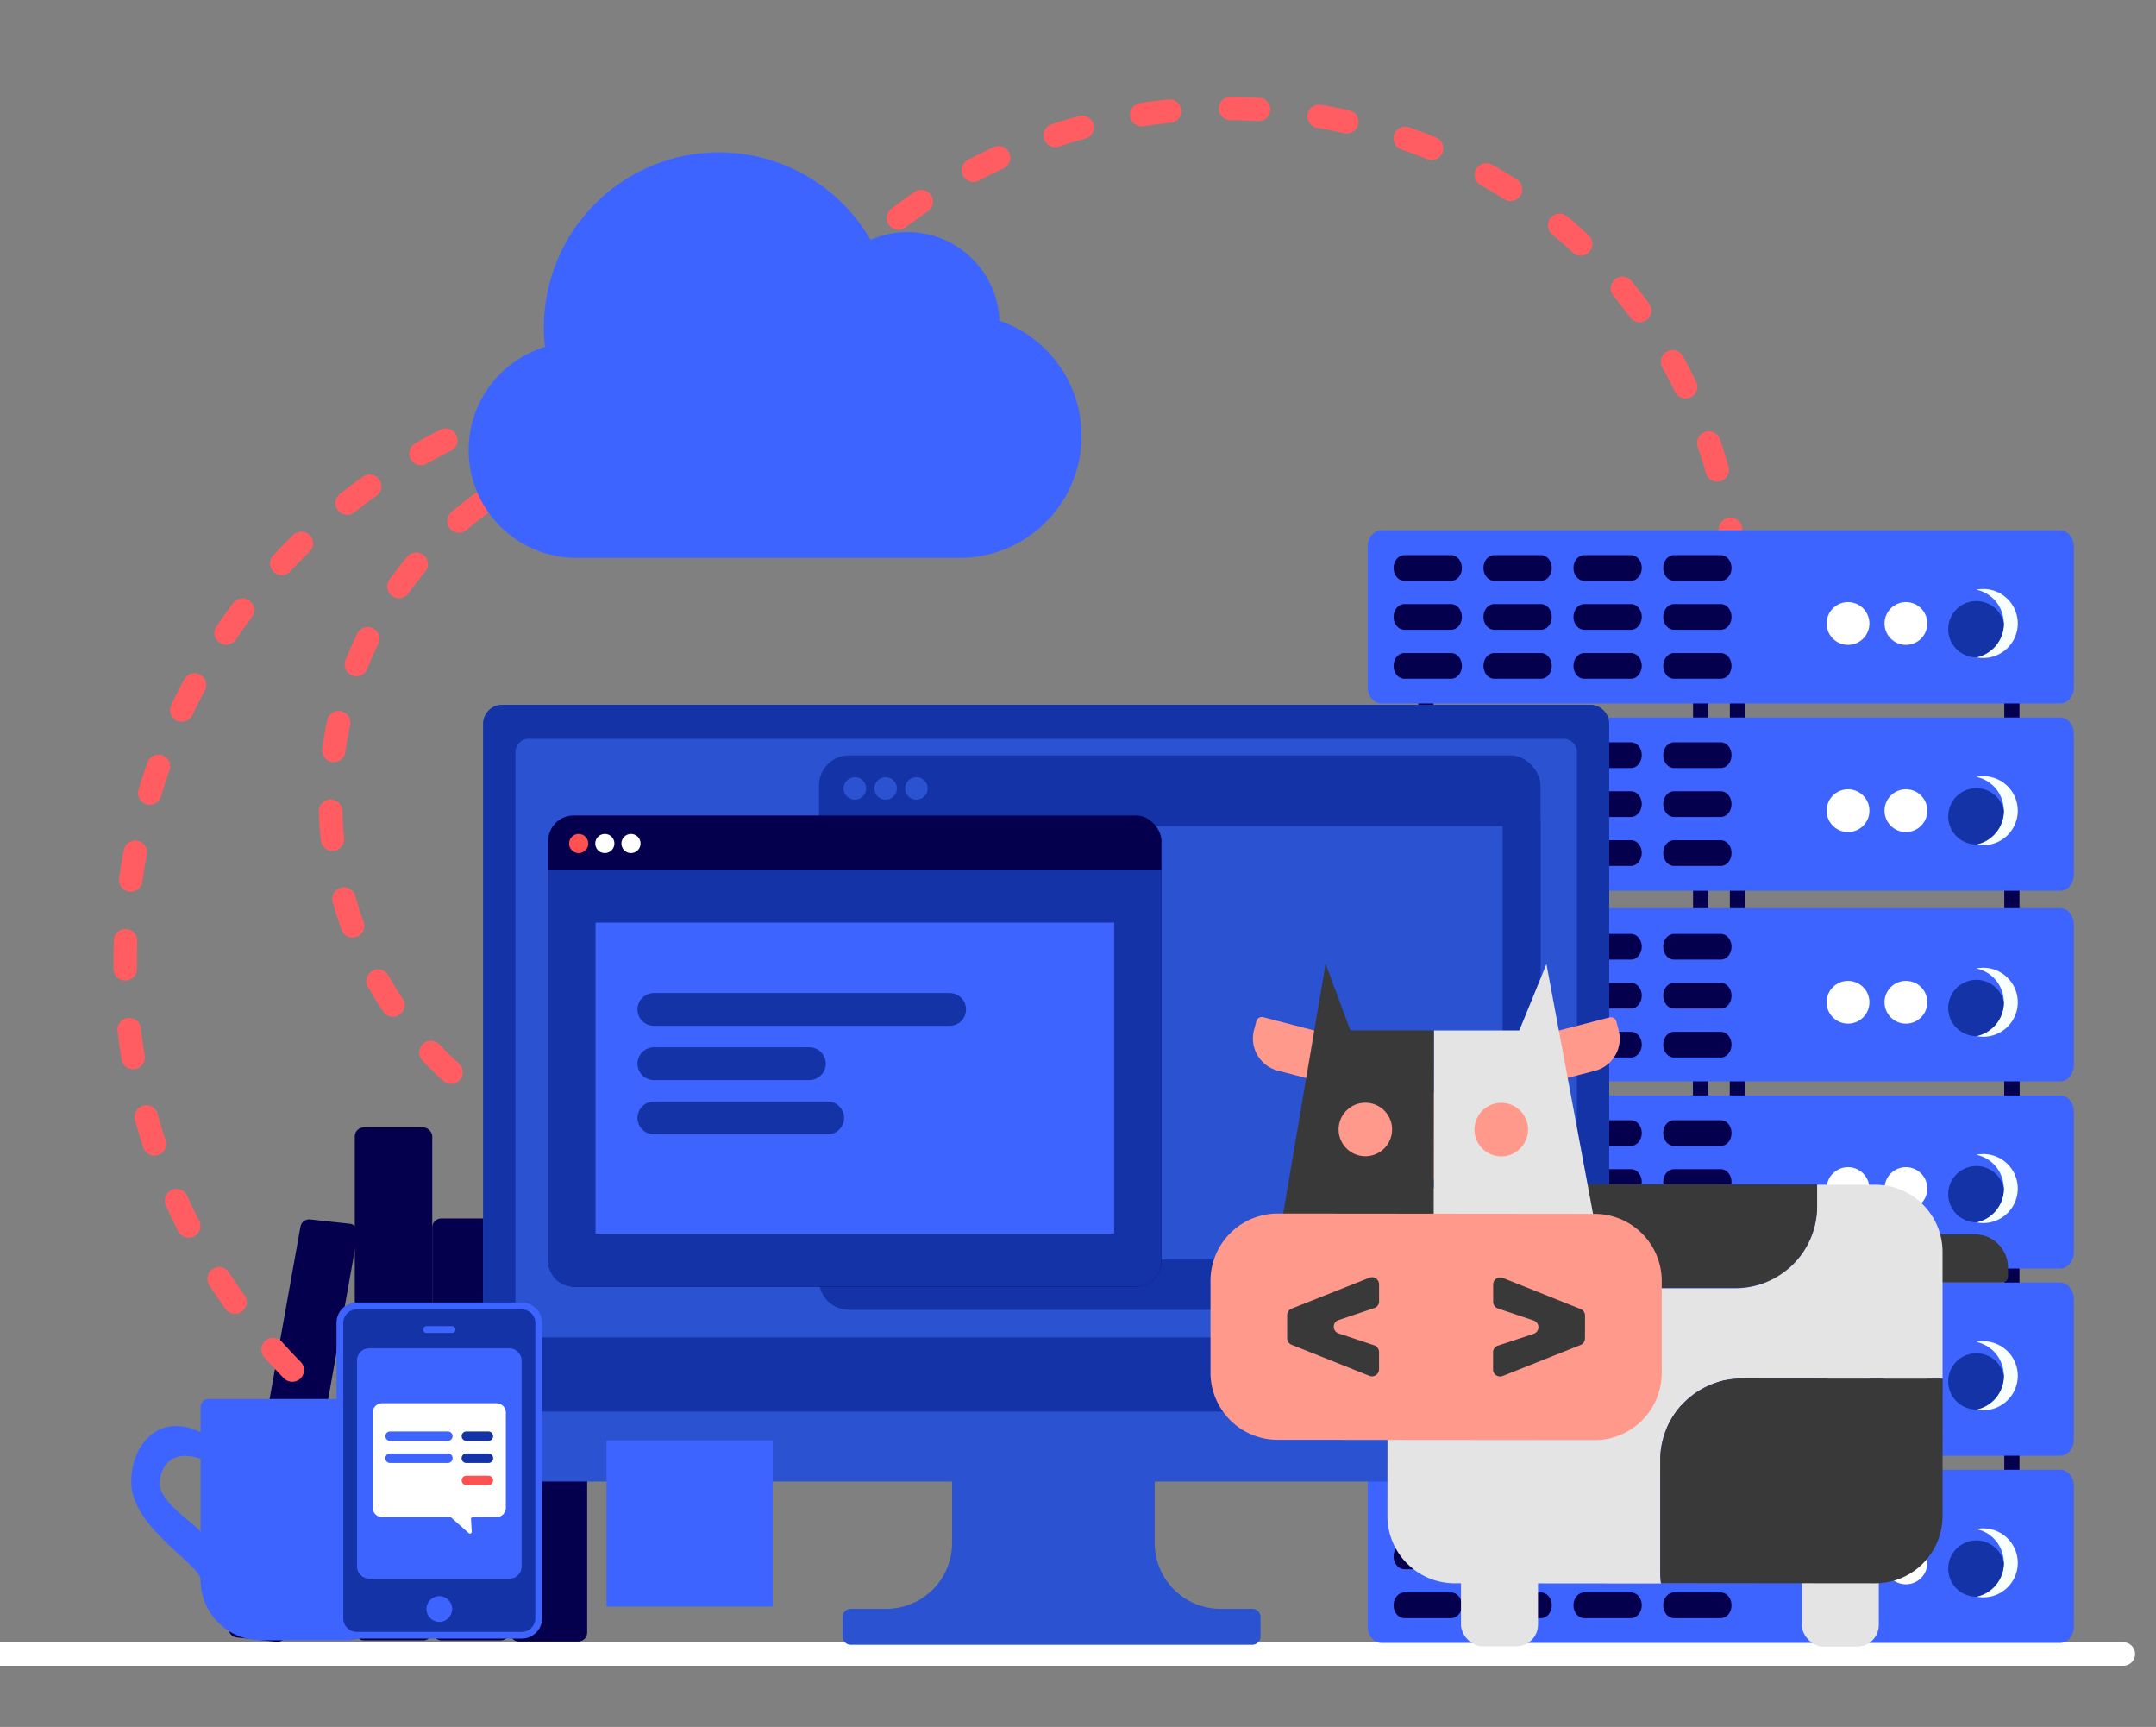 <svg id="Layer_1" data-name="Layer 1" xmlns="http://www.w3.org/2000/svg" viewBox="0 0 920 736.72"><rect x="0" y="0" width="920" height="736.72" fill="#808080" stroke="none"/><defs><style>.cls-1{fill:#05004e;}.cls-10,.cls-14,.cls-2,.cls-3{fill:none;}.cls-2{stroke:#fff;}.cls-10,.cls-2,.cls-3{stroke-linecap:round;stroke-miterlimit:10;}.cls-2,.cls-3{stroke-width:10px;}.cls-3{stroke:#ff5d62;stroke-dasharray:12 26;}.cls-4{fill:#3e64ff;}.cls-5{fill:#fff;}.cls-6{fill:#f8ffff;}.cls-7{fill:#1333a6;}.cls-8{fill:#2a52d1;}.cls-9{fill:#ff5151;}.cls-10{stroke:#1333a6;stroke-width:14px;}.cls-11{fill:#393939;}.cls-12{fill:#e4e4e4;}.cls-13{fill:#ff998c;}</style></defs><title>Hero-Home</title><rect class="cls-1" x="217.5" y="506.6" width="33.06" height="193.65" rx="3.8"/><rect class="cls-1" x="184.45" y="519.79" width="33.06" height="179.99" rx="3.8"/><rect class="cls-1" x="151.39" y="480.96" width="33.06" height="218.81" rx="3.8"/><path class="cls-1" d="M101,698.52l16.94,1.85a3.8,3.8,0,0,0,4.15-3.1L152.62,526.5a3.8,3.8,0,0,0-3.32-4.44l-16.94-1.85a3.79,3.79,0,0,0-4.15,3.1L97.63,694.07A3.81,3.81,0,0,0,101,698.52Z"/><line class="cls-2" x1="-14.92" y1="705.6" x2="906.08" y2="705.6"/><path class="cls-3" d="M185.39,629.76A248.76,248.76,0,0,1,53.41,410c0-137.4,111.38-248.78,248.79-248.78"/><path class="cls-3" d="M313.21,181.38A228.89,228.89,0,0,1,522.05,46.25c126.39,0,219.65,93.26,219.65,219.66"/><path class="cls-3" d="M296.34,497.91a156.6,156.6,0,0,1,0-313.19"/><rect class="cls-1" x="605.21" y="238.79" width="6.48" height="235.26"/><rect class="cls-1" x="722.46" y="238.79" width="6.48" height="237.38"/><rect class="cls-1" x="738.16" y="238.79" width="6.48" height="233.13"/><rect class="cls-1" x="855.27" y="238.79" width="6.48" height="234.2"/><path class="cls-4" d="M879.14,300.1H589.43c-3.22,0-5.82-3.12-5.82-7V233.24c0-3.85,2.6-7,5.82-7H879.14c3.22,0,5.83,3.13,5.83,7v59.89C885,297,882.36,300.1,879.14,300.1Z"/><path class="cls-1" d="M619.24,247.78h-20c-2.53,0-4.58-2.45-4.58-5.48h0c0-3,2-5.48,4.58-5.48h20c2.53,0,4.58,2.45,4.58,5.48h0C623.82,245.33,621.77,247.78,619.24,247.78Z"/><path class="cls-1" d="M657.59,247.78h-20c-2.53,0-4.58-2.45-4.58-5.48h0c0-3,2-5.48,4.58-5.48h20c2.53,0,4.58,2.45,4.58,5.48h0C662.17,245.33,660.12,247.78,657.59,247.78Z"/><path class="cls-1" d="M696,247.78h-20c-2.53,0-4.58-2.45-4.58-5.48h0c0-3,2-5.48,4.58-5.48h20c2.53,0,4.58,2.45,4.58,5.48h0C700.53,245.33,698.48,247.78,696,247.78Z"/><path class="cls-1" d="M734.3,247.78h-20c-2.53,0-4.58-2.45-4.58-5.48h0c0-3,2-5.48,4.58-5.48h20c2.53,0,4.58,2.45,4.58,5.48h0C738.88,245.33,736.83,247.78,734.3,247.78Z"/><path class="cls-1" d="M619.24,268.66h-20c-2.53,0-4.58-2.45-4.58-5.48h0c0-3,2-5.48,4.58-5.48h20c2.53,0,4.58,2.45,4.58,5.48h0C623.82,266.21,621.77,268.66,619.24,268.66Z"/><path class="cls-1" d="M657.59,268.66h-20c-2.53,0-4.58-2.45-4.58-5.48h0c0-3,2-5.48,4.58-5.48h20c2.53,0,4.58,2.45,4.58,5.48h0C662.17,266.21,660.12,268.66,657.59,268.66Z"/><path class="cls-1" d="M696,268.66h-20c-2.53,0-4.58-2.45-4.58-5.48h0c0-3,2-5.48,4.58-5.48h20c2.53,0,4.58,2.45,4.58,5.48h0C700.53,266.21,698.48,268.66,696,268.66Z"/><path class="cls-1" d="M734.3,268.66h-20c-2.53,0-4.58-2.45-4.58-5.48h0c0-3,2-5.48,4.58-5.48h20c2.53,0,4.58,2.45,4.58,5.48h0C738.88,266.21,736.83,268.66,734.3,268.66Z"/><path class="cls-1" d="M619.24,289.55h-20c-2.53,0-4.58-2.46-4.58-5.49h0c0-3,2-5.48,4.58-5.48h20c2.53,0,4.58,2.46,4.58,5.48h0C623.82,287.09,621.77,289.55,619.24,289.55Z"/><path class="cls-1" d="M657.59,289.55h-20c-2.53,0-4.58-2.46-4.58-5.49h0c0-3,2-5.48,4.58-5.48h20c2.53,0,4.58,2.46,4.58,5.48h0C662.17,287.09,660.12,289.55,657.59,289.55Z"/><path class="cls-1" d="M696,289.55h-20c-2.53,0-4.58-2.46-4.58-5.49h0c0-3,2-5.48,4.58-5.48h20c2.53,0,4.58,2.46,4.58,5.48h0C700.53,287.09,698.48,289.55,696,289.55Z"/><path class="cls-1" d="M734.3,289.55h-20c-2.53,0-4.58-2.46-4.58-5.49h0c0-3,2-5.48,4.58-5.48h20c2.53,0,4.58,2.46,4.58,5.48h0C738.88,287.09,736.83,289.55,734.3,289.55Z"/><circle class="cls-5" cx="788.58" cy="265.98" r="9.13"/><circle class="cls-5" cx="813.29" cy="265.98" r="9.13"/><path class="cls-6" d="M846.3,251.26a15.08,15.08,0,0,0-3,.29,14.73,14.73,0,0,1,0,28.85,15.08,15.08,0,0,0,3,.3,14.72,14.72,0,1,0,0-29.44Z"/><path class="cls-7" d="M855.09,266a12,12,0,1,0-11.75,14.42A14.72,14.72,0,0,0,855.09,266Z"/><path class="cls-4" d="M879.14,380H589.43c-3.22,0-5.82-3.12-5.82-7V313.09c0-3.85,2.6-7,5.82-7H879.14c3.22,0,5.83,3.12,5.83,7V373C885,376.83,882.36,380,879.14,380Z"/><path class="cls-1" d="M619.24,327.64h-20c-2.53,0-4.58-2.46-4.58-5.49h0c0-3,2-5.48,4.58-5.48h20c2.53,0,4.58,2.46,4.58,5.48h0C623.82,325.18,621.77,327.64,619.24,327.64Z"/><path class="cls-1" d="M657.59,327.64h-20c-2.53,0-4.58-2.46-4.58-5.49h0c0-3,2-5.48,4.58-5.48h20c2.53,0,4.58,2.46,4.58,5.48h0C662.17,325.18,660.12,327.64,657.59,327.64Z"/><path class="cls-1" d="M696,327.64h-20c-2.53,0-4.58-2.46-4.58-5.49h0c0-3,2-5.48,4.58-5.48h20c2.53,0,4.58,2.46,4.58,5.48h0C700.53,325.18,698.48,327.64,696,327.64Z"/><path class="cls-1" d="M734.3,327.64h-20c-2.53,0-4.58-2.46-4.58-5.49h0c0-3,2-5.48,4.58-5.48h20c2.53,0,4.58,2.46,4.58,5.48h0C738.88,325.18,736.83,327.64,734.3,327.64Z"/><path class="cls-1" d="M619.24,348.52h-20c-2.53,0-4.58-2.46-4.58-5.48h0c0-3,2-5.49,4.58-5.49h20c2.53,0,4.58,2.46,4.58,5.49h0C623.82,346.06,621.77,348.52,619.24,348.52Z"/><path class="cls-1" d="M657.59,348.52h-20c-2.53,0-4.58-2.46-4.58-5.48h0c0-3,2-5.49,4.58-5.49h20c2.53,0,4.58,2.46,4.58,5.49h0C662.17,346.06,660.12,348.52,657.59,348.52Z"/><path class="cls-1" d="M696,348.52h-20c-2.53,0-4.58-2.46-4.58-5.48h0c0-3,2-5.49,4.58-5.49h20c2.53,0,4.58,2.46,4.58,5.49h0C700.53,346.06,698.48,348.52,696,348.52Z"/><path class="cls-1" d="M734.3,348.52h-20c-2.53,0-4.58-2.46-4.58-5.48h0c0-3,2-5.49,4.58-5.49h20c2.53,0,4.58,2.46,4.58,5.49h0C738.88,346.06,736.83,348.52,734.3,348.52Z"/><path class="cls-1" d="M619.24,369.4h-20c-2.53,0-4.58-2.46-4.58-5.48h0c0-3,2-5.49,4.58-5.49h20c2.53,0,4.58,2.46,4.58,5.49h0C623.82,366.94,621.77,369.4,619.24,369.4Z"/><path class="cls-1" d="M657.59,369.4h-20c-2.53,0-4.58-2.46-4.58-5.48h0c0-3,2-5.49,4.58-5.49h20c2.53,0,4.58,2.46,4.58,5.49h0C662.17,366.94,660.12,369.4,657.59,369.4Z"/><path class="cls-1" d="M696,369.4h-20c-2.53,0-4.58-2.46-4.58-5.48h0c0-3,2-5.49,4.58-5.49h20c2.53,0,4.58,2.46,4.58,5.49h0C700.53,366.94,698.48,369.4,696,369.4Z"/><path class="cls-1" d="M734.3,369.4h-20c-2.53,0-4.58-2.46-4.58-5.48h0c0-3,2-5.49,4.58-5.49h20c2.53,0,4.58,2.46,4.58,5.49h0C738.88,366.94,736.83,369.4,734.3,369.4Z"/><circle class="cls-5" cx="788.58" cy="345.83" r="9.13"/><circle class="cls-5" cx="813.29" cy="345.83" r="9.13"/><path class="cls-6" d="M846.3,331.11a14.36,14.36,0,0,0-3,.3,14.72,14.72,0,0,1,0,28.84,14.36,14.36,0,0,0,3,.3,14.72,14.72,0,1,0,0-29.44Z"/><path class="cls-7" d="M855.09,345.83a12,12,0,1,0-11.75,14.42A14.71,14.71,0,0,0,855.09,345.83Z"/><rect class="cls-1" x="605.21" y="437.78" width="6.48" height="235.26"/><rect class="cls-1" x="722.46" y="437.78" width="6.48" height="237.38"/><rect class="cls-1" x="738.16" y="437.78" width="6.48" height="233.13"/><rect class="cls-1" x="855.27" y="437.78" width="6.48" height="234.2"/><path class="cls-4" d="M879.14,461.3H589.43c-3.22,0-5.82-3.12-5.82-7V394.44c0-3.85,2.6-7,5.82-7H879.14c3.22,0,5.83,3.12,5.83,7v59.89C885,458.18,882.36,461.3,879.14,461.3Z"/><path class="cls-1" d="M619.24,409.37h-20c-2.53,0-4.58-2.46-4.58-5.49h0c0-3,2-5.48,4.58-5.48h20c2.53,0,4.58,2.45,4.58,5.48h0C623.82,406.91,621.77,409.37,619.24,409.37Z"/><path class="cls-1" d="M657.59,409.37h-20c-2.53,0-4.58-2.46-4.58-5.49h0c0-3,2-5.48,4.58-5.48h20c2.53,0,4.58,2.45,4.58,5.48h0C662.17,406.91,660.12,409.37,657.59,409.37Z"/><path class="cls-1" d="M696,409.37h-20c-2.53,0-4.58-2.46-4.58-5.49h0c0-3,2-5.48,4.58-5.48h20c2.53,0,4.58,2.45,4.58,5.48h0C700.53,406.91,698.48,409.37,696,409.37Z"/><path class="cls-1" d="M734.3,409.37h-20c-2.53,0-4.58-2.46-4.58-5.49h0c0-3,2-5.48,4.58-5.48h20c2.53,0,4.58,2.45,4.58,5.48h0C738.88,406.91,736.83,409.37,734.3,409.37Z"/><path class="cls-1" d="M619.24,430.25h-20c-2.53,0-4.58-2.46-4.58-5.49h0c0-3,2-5.48,4.58-5.48h20c2.53,0,4.58,2.46,4.58,5.48h0C623.82,427.79,621.77,430.25,619.24,430.25Z"/><path class="cls-1" d="M657.59,430.25h-20c-2.53,0-4.58-2.46-4.58-5.49h0c0-3,2-5.48,4.58-5.48h20c2.53,0,4.58,2.46,4.58,5.48h0C662.17,427.79,660.12,430.25,657.59,430.25Z"/><path class="cls-1" d="M696,430.25h-20c-2.53,0-4.58-2.46-4.58-5.49h0c0-3,2-5.48,4.58-5.48h20c2.53,0,4.58,2.46,4.58,5.48h0C700.53,427.79,698.48,430.25,696,430.25Z"/><path class="cls-1" d="M734.3,430.25h-20c-2.53,0-4.58-2.46-4.58-5.49h0c0-3,2-5.48,4.58-5.48h20c2.53,0,4.58,2.46,4.58,5.48h0C738.88,427.79,736.83,430.25,734.3,430.25Z"/><path class="cls-1" d="M619.24,451.13h-20c-2.53,0-4.58-2.46-4.58-5.48h0c0-3,2-5.48,4.58-5.48h20c2.53,0,4.58,2.46,4.58,5.48h0C623.82,448.67,621.77,451.13,619.24,451.13Z"/><path class="cls-1" d="M657.59,451.13h-20c-2.53,0-4.58-2.46-4.58-5.48h0c0-3,2-5.48,4.58-5.48h20c2.53,0,4.58,2.46,4.58,5.48h0C662.17,448.67,660.12,451.13,657.59,451.13Z"/><path class="cls-1" d="M696,451.13h-20c-2.53,0-4.58-2.46-4.58-5.48h0c0-3,2-5.48,4.58-5.48h20c2.53,0,4.58,2.46,4.58,5.48h0C700.53,448.67,698.48,451.13,696,451.13Z"/><path class="cls-1" d="M734.3,451.13h-20c-2.53,0-4.58-2.46-4.58-5.48h0c0-3,2-5.48,4.58-5.48h20c2.53,0,4.58,2.46,4.58,5.48h0C738.88,448.67,736.83,451.13,734.3,451.13Z"/><circle class="cls-5" cx="788.58" cy="427.56" r="9.13"/><circle class="cls-5" cx="813.29" cy="427.56" r="9.13"/><path class="cls-6" d="M846.3,412.84a14.36,14.36,0,0,0-3,.3,14.72,14.72,0,0,1,0,28.84,14.36,14.36,0,0,0,3,.3,14.72,14.72,0,1,0,0-29.44Z"/><path class="cls-7" d="M855.09,427.56A12,12,0,1,0,843.34,442,14.71,14.71,0,0,0,855.09,427.56Z"/><path class="cls-4" d="M879.14,541.16H589.43c-3.22,0-5.82-3.12-5.82-7V474.3c0-3.85,2.6-7,5.82-7H879.14c3.22,0,5.83,3.13,5.83,7v59.88C885,538,882.36,541.16,879.14,541.16Z"/><path class="cls-1" d="M619.24,488.84h-20c-2.53,0-4.58-2.45-4.58-5.48h0c0-3,2-5.48,4.58-5.48h20c2.53,0,4.58,2.45,4.58,5.48h0C623.82,486.39,621.77,488.84,619.24,488.84Z"/><path class="cls-1" d="M657.59,488.84h-20c-2.53,0-4.58-2.45-4.58-5.48h0c0-3,2-5.48,4.58-5.48h20c2.53,0,4.58,2.45,4.58,5.48h0C662.17,486.39,660.12,488.84,657.59,488.84Z"/><path class="cls-1" d="M696,488.84h-20c-2.53,0-4.58-2.45-4.58-5.48h0c0-3,2-5.48,4.58-5.48h20c2.53,0,4.58,2.45,4.58,5.48h0C700.53,486.39,698.48,488.84,696,488.84Z"/><path class="cls-1" d="M734.3,488.84h-20c-2.53,0-4.58-2.45-4.58-5.48h0c0-3,2-5.48,4.58-5.48h20c2.53,0,4.58,2.45,4.58,5.48h0C738.88,486.39,736.83,488.84,734.3,488.84Z"/><path class="cls-1" d="M619.24,509.72h-20c-2.53,0-4.58-2.45-4.58-5.48h0c0-3,2-5.48,4.58-5.48h20c2.53,0,4.58,2.45,4.58,5.48h0C623.82,507.27,621.77,509.72,619.24,509.72Z"/><path class="cls-1" d="M657.59,509.72h-20c-2.53,0-4.58-2.45-4.58-5.48h0c0-3,2-5.48,4.58-5.48h20c2.53,0,4.58,2.45,4.58,5.48h0C662.17,507.27,660.12,509.72,657.59,509.72Z"/><path class="cls-1" d="M696,509.72h-20c-2.53,0-4.58-2.45-4.58-5.48h0c0-3,2-5.48,4.58-5.48h20c2.53,0,4.58,2.45,4.58,5.48h0C700.53,507.27,698.48,509.72,696,509.72Z"/><path class="cls-1" d="M734.3,509.72h-20c-2.53,0-4.58-2.45-4.58-5.48h0c0-3,2-5.48,4.58-5.48h20c2.53,0,4.58,2.45,4.58,5.48h0C738.88,507.27,736.83,509.72,734.3,509.72Z"/><path class="cls-1" d="M619.24,530.6h-20c-2.53,0-4.58-2.45-4.58-5.48h0c0-3,2-5.48,4.58-5.48h20c2.53,0,4.58,2.45,4.58,5.48h0C623.82,528.15,621.77,530.6,619.24,530.6Z"/><path class="cls-1" d="M657.59,530.6h-20c-2.53,0-4.58-2.45-4.58-5.48h0c0-3,2-5.48,4.58-5.48h20c2.53,0,4.58,2.45,4.58,5.48h0C662.17,528.15,660.12,530.6,657.59,530.6Z"/><path class="cls-1" d="M696,530.6h-20c-2.53,0-4.58-2.45-4.58-5.48h0c0-3,2-5.48,4.58-5.48h20c2.53,0,4.58,2.45,4.58,5.48h0C700.53,528.15,698.48,530.6,696,530.6Z"/><path class="cls-1" d="M734.3,530.6h-20c-2.53,0-4.58-2.45-4.58-5.48h0c0-3,2-5.48,4.58-5.48h20c2.53,0,4.58,2.45,4.58,5.48h0C738.88,528.15,736.83,530.6,734.3,530.6Z"/><circle class="cls-5" cx="788.58" cy="507.03" r="9.13"/><circle class="cls-5" cx="813.29" cy="507.03" r="9.13"/><path class="cls-6" d="M846.3,492.31a15.08,15.08,0,0,0-3,.3,14.73,14.73,0,0,1,0,28.85,15.08,15.08,0,0,0,3,.29,14.72,14.72,0,1,0,0-29.44Z"/><path class="cls-7" d="M855.09,507a12,12,0,1,0-11.75,14.43A14.72,14.72,0,0,0,855.09,507Z"/><path class="cls-4" d="M879.14,621H589.43c-3.22,0-5.82-3.12-5.82-7V554.15c0-3.85,2.6-7,5.82-7H879.14c3.22,0,5.83,3.12,5.83,7V614C885,617.89,882.36,621,879.14,621Z"/><path class="cls-1" d="M619.24,568.7h-20c-2.53,0-4.58-2.46-4.58-5.49h0c0-3,2-5.48,4.58-5.48h20c2.53,0,4.58,2.45,4.58,5.48h0C623.82,566.24,621.77,568.7,619.24,568.7Z"/><path class="cls-1" d="M657.59,568.7h-20c-2.53,0-4.58-2.46-4.58-5.49h0c0-3,2-5.48,4.58-5.48h20c2.53,0,4.58,2.45,4.58,5.48h0C662.17,566.24,660.12,568.7,657.59,568.7Z"/><path class="cls-1" d="M696,568.7h-20c-2.53,0-4.58-2.46-4.58-5.49h0c0-3,2-5.48,4.58-5.48h20c2.53,0,4.58,2.45,4.58,5.48h0C700.53,566.24,698.48,568.7,696,568.7Z"/><path class="cls-1" d="M734.3,568.7h-20c-2.53,0-4.58-2.46-4.58-5.49h0c0-3,2-5.48,4.58-5.48h20c2.53,0,4.58,2.45,4.58,5.48h0C738.88,566.24,736.83,568.7,734.3,568.7Z"/><path class="cls-1" d="M619.24,589.58h-20c-2.53,0-4.58-2.46-4.58-5.49h0c0-3,2-5.48,4.58-5.48h20c2.53,0,4.58,2.46,4.58,5.48h0C623.82,587.12,621.77,589.58,619.24,589.58Z"/><path class="cls-1" d="M657.59,589.58h-20c-2.53,0-4.58-2.46-4.58-5.49h0c0-3,2-5.48,4.58-5.48h20c2.53,0,4.58,2.46,4.58,5.48h0C662.17,587.12,660.12,589.58,657.59,589.58Z"/><path class="cls-1" d="M696,589.58h-20c-2.53,0-4.58-2.46-4.58-5.49h0c0-3,2-5.48,4.58-5.48h20c2.53,0,4.58,2.46,4.58,5.48h0C700.53,587.12,698.48,589.58,696,589.58Z"/><path class="cls-1" d="M734.3,589.58h-20c-2.53,0-4.58-2.46-4.58-5.49h0c0-3,2-5.48,4.58-5.48h20c2.53,0,4.58,2.46,4.58,5.48h0C738.88,587.12,736.83,589.58,734.3,589.58Z"/><path class="cls-1" d="M619.24,610.46h-20c-2.53,0-4.58-2.46-4.58-5.48h0c0-3,2-5.49,4.58-5.49h20c2.53,0,4.58,2.46,4.58,5.49h0C623.82,608,621.77,610.46,619.24,610.46Z"/><path class="cls-1" d="M657.59,610.46h-20C635,610.46,633,608,633,605h0c0-3,2-5.49,4.58-5.49h20c2.53,0,4.58,2.46,4.58,5.49h0C662.17,608,660.12,610.46,657.59,610.46Z"/><path class="cls-1" d="M696,610.46h-20c-2.53,0-4.58-2.46-4.58-5.48h0c0-3,2-5.49,4.58-5.49h20c2.53,0,4.58,2.46,4.58,5.49h0C700.53,608,698.48,610.46,696,610.46Z"/><path class="cls-1" d="M734.3,610.46h-20c-2.53,0-4.58-2.46-4.58-5.48h0c0-3,2-5.49,4.58-5.49h20c2.53,0,4.58,2.46,4.58,5.49h0C738.88,608,736.83,610.46,734.3,610.46Z"/><circle class="cls-5" cx="788.58" cy="586.89" r="9.13"/><circle class="cls-5" cx="813.29" cy="586.89" r="9.13"/><path class="cls-6" d="M846.3,572.17a14.36,14.36,0,0,0-3,.3,14.72,14.72,0,0,1,0,28.84,14.36,14.36,0,0,0,3,.3,14.72,14.72,0,0,0,0-29.44Z"/><path class="cls-7" d="M855.09,586.89a12,12,0,1,0-11.75,14.42A14.71,14.71,0,0,0,855.09,586.89Z"/><path class="cls-4" d="M879.14,700.86H589.43c-3.22,0-5.82-3.12-5.82-7V634c0-3.85,2.6-7,5.82-7H879.14c3.22,0,5.83,3.12,5.83,7v59.89C885,697.74,882.36,700.86,879.14,700.86Z"/><path class="cls-1" d="M619.24,648.55h-20c-2.53,0-4.58-2.46-4.58-5.48h0c0-3,2-5.49,4.58-5.49h20c2.53,0,4.58,2.46,4.58,5.49h0C623.82,646.09,621.77,648.55,619.24,648.55Z"/><path class="cls-1" d="M657.59,648.55h-20c-2.53,0-4.58-2.46-4.58-5.48h0c0-3,2-5.49,4.58-5.49h20c2.53,0,4.58,2.46,4.58,5.49h0C662.17,646.09,660.12,648.55,657.59,648.55Z"/><path class="cls-1" d="M696,648.55h-20c-2.53,0-4.58-2.46-4.58-5.48h0c0-3,2-5.49,4.58-5.49h20c2.53,0,4.58,2.46,4.58,5.49h0C700.53,646.09,698.48,648.55,696,648.55Z"/><path class="cls-1" d="M734.3,648.55h-20c-2.53,0-4.58-2.46-4.58-5.48h0c0-3,2-5.49,4.58-5.49h20c2.53,0,4.58,2.46,4.58,5.49h0C738.88,646.09,736.83,648.55,734.3,648.55Z"/><path class="cls-1" d="M619.24,669.43h-20c-2.53,0-4.58-2.45-4.58-5.48h0c0-3,2-5.48,4.58-5.48h20c2.53,0,4.58,2.45,4.58,5.48h0C623.82,667,621.77,669.43,619.24,669.43Z"/><path class="cls-1" d="M657.59,669.43h-20C635,669.43,633,667,633,664h0c0-3,2-5.48,4.58-5.48h20c2.53,0,4.58,2.45,4.58,5.48h0C662.17,667,660.12,669.43,657.59,669.43Z"/><path class="cls-1" d="M696,669.43h-20c-2.53,0-4.58-2.45-4.58-5.48h0c0-3,2-5.48,4.58-5.48h20c2.53,0,4.58,2.45,4.58,5.48h0C700.53,667,698.48,669.43,696,669.43Z"/><path class="cls-1" d="M734.3,669.43h-20c-2.53,0-4.58-2.45-4.58-5.48h0c0-3,2-5.48,4.58-5.48h20c2.53,0,4.58,2.45,4.58,5.48h0C738.88,667,736.83,669.43,734.3,669.43Z"/><path class="cls-1" d="M619.24,690.31h-20c-2.53,0-4.58-2.45-4.58-5.48h0c0-3,2-5.48,4.58-5.48h20c2.53,0,4.58,2.45,4.58,5.48h0C623.82,687.86,621.77,690.31,619.24,690.31Z"/><path class="cls-1" d="M657.59,690.31h-20c-2.53,0-4.58-2.45-4.58-5.48h0c0-3,2-5.48,4.58-5.48h20c2.53,0,4.58,2.45,4.58,5.48h0C662.17,687.86,660.12,690.31,657.59,690.31Z"/><path class="cls-1" d="M696,690.31h-20c-2.53,0-4.58-2.45-4.58-5.48h0c0-3,2-5.48,4.58-5.48h20c2.53,0,4.58,2.45,4.58,5.48h0C700.53,687.86,698.48,690.31,696,690.31Z"/><path class="cls-1" d="M734.3,690.31h-20c-2.53,0-4.58-2.45-4.58-5.48h0c0-3,2-5.48,4.58-5.48h20c2.53,0,4.58,2.45,4.58,5.48h0C738.88,687.86,736.83,690.31,734.3,690.31Z"/><circle class="cls-5" cx="788.58" cy="666.74" r="9.13"/><circle class="cls-5" cx="813.29" cy="666.74" r="9.13"/><path class="cls-6" d="M846.3,652a14.36,14.36,0,0,0-3,.3,14.72,14.72,0,0,1,0,28.84,14.36,14.36,0,0,0,3,.3,14.72,14.72,0,0,0,0-29.44Z"/><path class="cls-7" d="M855.09,666.74a12,12,0,1,0-11.75,14.42A14.72,14.72,0,0,0,855.09,666.74Z"/><path class="cls-4" d="M245.8,238a46,46,0,0,1-13.24-90,75.87,75.87,0,0,1-.47-8.3,74.7,74.7,0,0,1,139.39-37.35,38.69,38.69,0,0,1,15.82-3.34,39.28,39.28,0,0,1,39.2,37.76,52.54,52.54,0,0,1,24.7,18.05A52.06,52.06,0,0,1,409.5,238Z"/><g id="KdOeBr"><path class="cls-4" d="M293.72,204.83a8.38,8.38,0,0,1,2,3.43C294,207.69,293.82,206.3,293.72,204.83Z"/><path class="cls-4" d="M349.8,120l-1.26.2C348.91,119.87,349.32,119.68,349.8,120Z"/><path class="cls-4" d="M348.64,120.16l-1.39.88Z"/></g><g id="hLGkMC"><path class="cls-8" d="M492.74,658.25v-35a3.52,3.52,0,0,0-3.53-3.52H409.79a3.52,3.52,0,0,0-3.53,3.52v35a28.08,28.08,0,0,1-28.08,28.08H363.05a3.53,3.53,0,0,0-3.53,3.53v8.26a3.53,3.53,0,0,0,3.53,3.53H534.36a3.53,3.53,0,0,0,3.53-3.53v-8.26a3.53,3.53,0,0,0-3.53-3.53H520.82A28.08,28.08,0,0,1,492.74,658.25Z"/><rect class="cls-8" x="206.17" y="300.69" width="480.5" height="331.33" rx="8.13"/><rect class="cls-7" x="349.48" y="322.26" width="307.87" height="236.44" rx="12.81"/><path class="cls-7" d="M349.47,349.4H657.35a0,0,0,0,1,0,0V546a12.71,12.71,0,0,1-12.71,12.71H362.19A12.71,12.71,0,0,1,349.47,546V349.4A0,0,0,0,1,349.47,349.4Z"/><circle class="cls-8" cx="364.77" cy="336.34" r="4.81"/><circle class="cls-8" cx="377.91" cy="336.34" r="4.81"/><circle class="cls-8" cx="391.04" cy="336.34" r="4.81"/><rect class="cls-8" x="365.63" y="352.39" width="275.57" height="184.93"/><rect class="cls-4" x="258.81" y="614.47" width="70.9" height="70.9"/><path class="cls-7" d="M678.59,300.69H214.25a8.08,8.08,0,0,0-8.08,8.08v293.4h480.5V308.77A8.08,8.08,0,0,0,678.59,300.69ZM672.9,564.83a5.68,5.68,0,0,1-5.68,5.68H225.62a5.68,5.68,0,0,1-5.68-5.68v-244a5.68,5.68,0,0,1,5.68-5.68h441.6a5.68,5.68,0,0,1,5.68,5.68Z"/><rect class="cls-1" x="233.92" y="347.87" width="261.7" height="200.98" rx="10.89"/><path class="cls-7" d="M233.92,370.95H495.63a0,0,0,0,1,0,0V538.06a10.81,10.81,0,0,1-10.81,10.81H244.73a10.81,10.81,0,0,1-10.81-10.81V370.95A0,0,0,0,1,233.92,370.95Z"/><circle class="cls-9" cx="246.93" cy="359.84" r="4.09"/><circle class="cls-5" cx="258.09" cy="359.84" r="4.09"/><circle class="cls-5" cx="269.25" cy="359.84" r="4.09"/><rect class="cls-4" x="254.13" y="393.59" width="221.29" height="132.63"/><line class="cls-10" x1="405.23" y1="430.62" x2="279.02" y2="430.62"/><line class="cls-10" x1="279.02" y1="453.77" x2="345.37" y2="453.77"/><line class="cls-10" x1="279.02" y1="476.91" x2="353.19" y2="476.91"/></g><path class="cls-4" d="M169.79,596.79H88.92a3.33,3.33,0,0,0-3.33,3.34V611C68,602.34,56,616.21,56,632.18c0,19.48,29.59,35.2,29.59,41.77a25.81,25.81,0,0,0,25.8,25.8h35.94a25.81,25.81,0,0,0,25.8-25.8V600.13A3.33,3.33,0,0,0,169.79,596.79Zm-84.2,57c0-2.35-17.42-12.33-17.42-20.73,0-7.63,5.4-15,17.42-10.69Z"/><rect class="cls-7" x="145.03" y="557.14" width="84.84" height="140.46" rx="7.24"/><path class="cls-4" d="M222.64,699H152.27a8.68,8.68,0,0,1-8.68-8.68v-126a8.69,8.69,0,0,1,8.68-8.68h70.37a8.69,8.69,0,0,1,8.68,8.68v126A8.68,8.68,0,0,1,222.64,699ZM152.27,558.58a5.8,5.8,0,0,0-5.79,5.79v126a5.8,5.8,0,0,0,5.79,5.79h70.37a5.8,5.8,0,0,0,5.79-5.79v-126a5.8,5.8,0,0,0-5.79-5.79Z"/><rect class="cls-4" x="152.2" y="575.08" width="70.52" height="98.5" rx="5.21"/><path class="cls-7" d="M217.5,673.72H157.41a5.36,5.36,0,0,1-5.36-5.35V580.29a5.37,5.37,0,0,1,5.36-5.36H217.5a5.37,5.37,0,0,1,5.36,5.36v88.08A5.36,5.36,0,0,1,217.5,673.72Zm-60.09-98.5a5.07,5.07,0,0,0-5.07,5.07v88.08a5.07,5.07,0,0,0,5.07,5.06H217.5a5.07,5.07,0,0,0,5.07-5.06V580.29a5.07,5.07,0,0,0-5.07-5.07Z"/><path class="cls-4" d="M193,568.61H181.89a1.45,1.45,0,0,1,0-2.89H193a1.45,1.45,0,0,1,0,2.89Z"/><circle class="cls-4" cx="187.46" cy="686.41" r="5.5"/><path class="cls-5" d="M211.91,647.21H201.76a.76.76,0,0,0-.77.81l.32,5.41a.77.77,0,0,1-1.27.62l-7.5-6.65a.74.74,0,0,0-.51-.19H163a4,4,0,0,1-3.94-4V602.62a4,4,0,0,1,3.94-4h48.91a4,4,0,0,1,3.94,4v40.64A4,4,0,0,1,211.91,647.21Z"/><path class="cls-4" d="M191.12,614.66H166.45a2,2,0,1,1,0-4h24.67a2,2,0,0,1,0,4Z"/><path class="cls-4" d="M191.12,624.11H166.45a2,2,0,0,1,0-4.05h24.67a2,2,0,0,1,0,4.05Z"/><path class="cls-7" d="M208.46,614.66H199a2,2,0,1,1,0-4h9.42a2,2,0,1,1,0,4Z"/><path class="cls-7" d="M208.46,624.11H199a2,2,0,0,1,0-4.05h9.42a2,2,0,0,1,0,4.05Z"/><path class="cls-9" d="M208.46,633.55H199a2,2,0,0,1,0-4h9.42a2,2,0,0,1,0,4Z"/><path class="cls-11" d="M820.85,526.57l21.85,0a14.16,14.16,0,0,1,14.15,14.18v3.91a2.41,2.41,0,0,1-2.42,2.41l-33.6,0a2.42,2.42,0,0,1-2.42-2.42l0-15.66A2.41,2.41,0,0,1,820.85,526.57Z"/><rect class="cls-12" x="623.43" y="664.39" width="32.86" height="37.93" rx="9.21"/><rect class="cls-12" x="768.86" y="664.52" width="32.86" height="37.93" rx="9.21"/><path class="cls-12" d="M708.42,670.41l0-47.51a34.86,34.86,0,0,1,34.9-34.83l85.6.08,0-54a28.71,28.71,0,0,0-28.68-28.73l-24.9,0v9.33a34.86,34.86,0,0,1-34.89,34.84l-47.51,0a34.85,34.85,0,0,1-34.83-34.89v-9.34l-37.23,0a28.72,28.72,0,0,0-28.74,28.68l-.1,112.65a28.7,28.7,0,0,0,28.68,28.74l88,.08A33.5,33.5,0,0,1,708.42,670.41Z"/><path class="cls-11" d="M693,549.46l47.51,0a34.86,34.86,0,0,0,34.89-34.84v-9.33l-117.23-.11v9.34A34.85,34.85,0,0,0,693,549.46Z"/><path class="cls-11" d="M828.91,646.75l.05-58.6-85.6-.08a34.86,34.86,0,0,0-34.9,34.83l0,47.51a33.5,33.5,0,0,0,.35,4.94l91.4.09A28.72,28.72,0,0,0,828.91,646.75Z"/><path class="cls-13" d="M574.91,464.44l-29.67-7.71a14.16,14.16,0,0,1-10.14-17.27l1-3.79a2.43,2.43,0,0,1,2.95-1.73l41,10.68a2.41,2.41,0,0,1,1.73,2.94l-3.95,15.15A2.4,2.4,0,0,1,574.91,464.44Z"/><path class="cls-13" d="M652.74,464l27.81-7.18a14.15,14.15,0,0,0,10.17-17.24l-1-3.8a2.41,2.41,0,0,0-2.94-1.73l-39.18,10.11a2.41,2.41,0,0,0-1.73,2.94l3.91,15.16A2.42,2.42,0,0,0,652.74,464Z"/><rect class="cls-13" x="565.46" y="465.89" width="90.62" height="37.24"/><path class="cls-14" d="M640.59,493.3a11.41,11.41,0,1,0-11.4-11.42A11.42,11.42,0,0,0,640.59,493.3Z"/><path class="cls-12" d="M688.78,607.09l-9-89.27L659.89,411.27,648.3,439.59l-36.45,0-.12,127.92A28.7,28.7,0,0,1,583,596.16l-39.12,0a29.2,29.2,0,0,1-7-.87l-1.3,9.46ZM629.19,481.88a11.42,11.42,0,1,1,11.4,11.42A11.41,11.41,0,0,1,629.19,481.88Z"/><path class="cls-11" d="M686,595.7l-4.5-62.91-69.73.89.09-94.12-35.63,0-10.58-28.34L547.56,517.69,536.9,595.26a29.2,29.2,0,0,0,7,.87ZM571.21,481.82a11.41,11.41,0,1,1,11.4,11.42A11.41,11.41,0,0,1,571.21,481.82Z"/><path class="cls-13" d="M680.41,517.82l-135.15-.13a28.71,28.71,0,0,0-28.73,28.68l0,39.12a28.71,28.71,0,0,0,28.68,28.74l135.15.12a28.71,28.71,0,0,0,28.74-28.68l0-39.12A28.7,28.7,0,0,0,680.41,517.82Zm-91.94,37.35a3,3,0,0,1-2,2.83l-15.31,5.14a3,3,0,0,0,0,5.67l15.29,5.11a3,3,0,0,1,2,2.84v7.4a3,3,0,0,1-4.1,2.77l-33.22-13.27a3,3,0,0,1-1.88-2.78v-9.83a3,3,0,0,1,1.88-2.78l33.25-13.21a3,3,0,0,1,4.09,2.78ZM676.33,571a3,3,0,0,1-1.88,2.77L641.2,587a3,3,0,0,1-4.09-2.78v-7.32a3,3,0,0,1,2-2.83L654.45,569a3,3,0,0,0,0-5.67l-15.29-5.16a3,3,0,0,1-2-2.83v-7.41a3,3,0,0,1,4.1-2.77l33.22,13.27a3,3,0,0,1,1.88,2.78Z"/></svg>